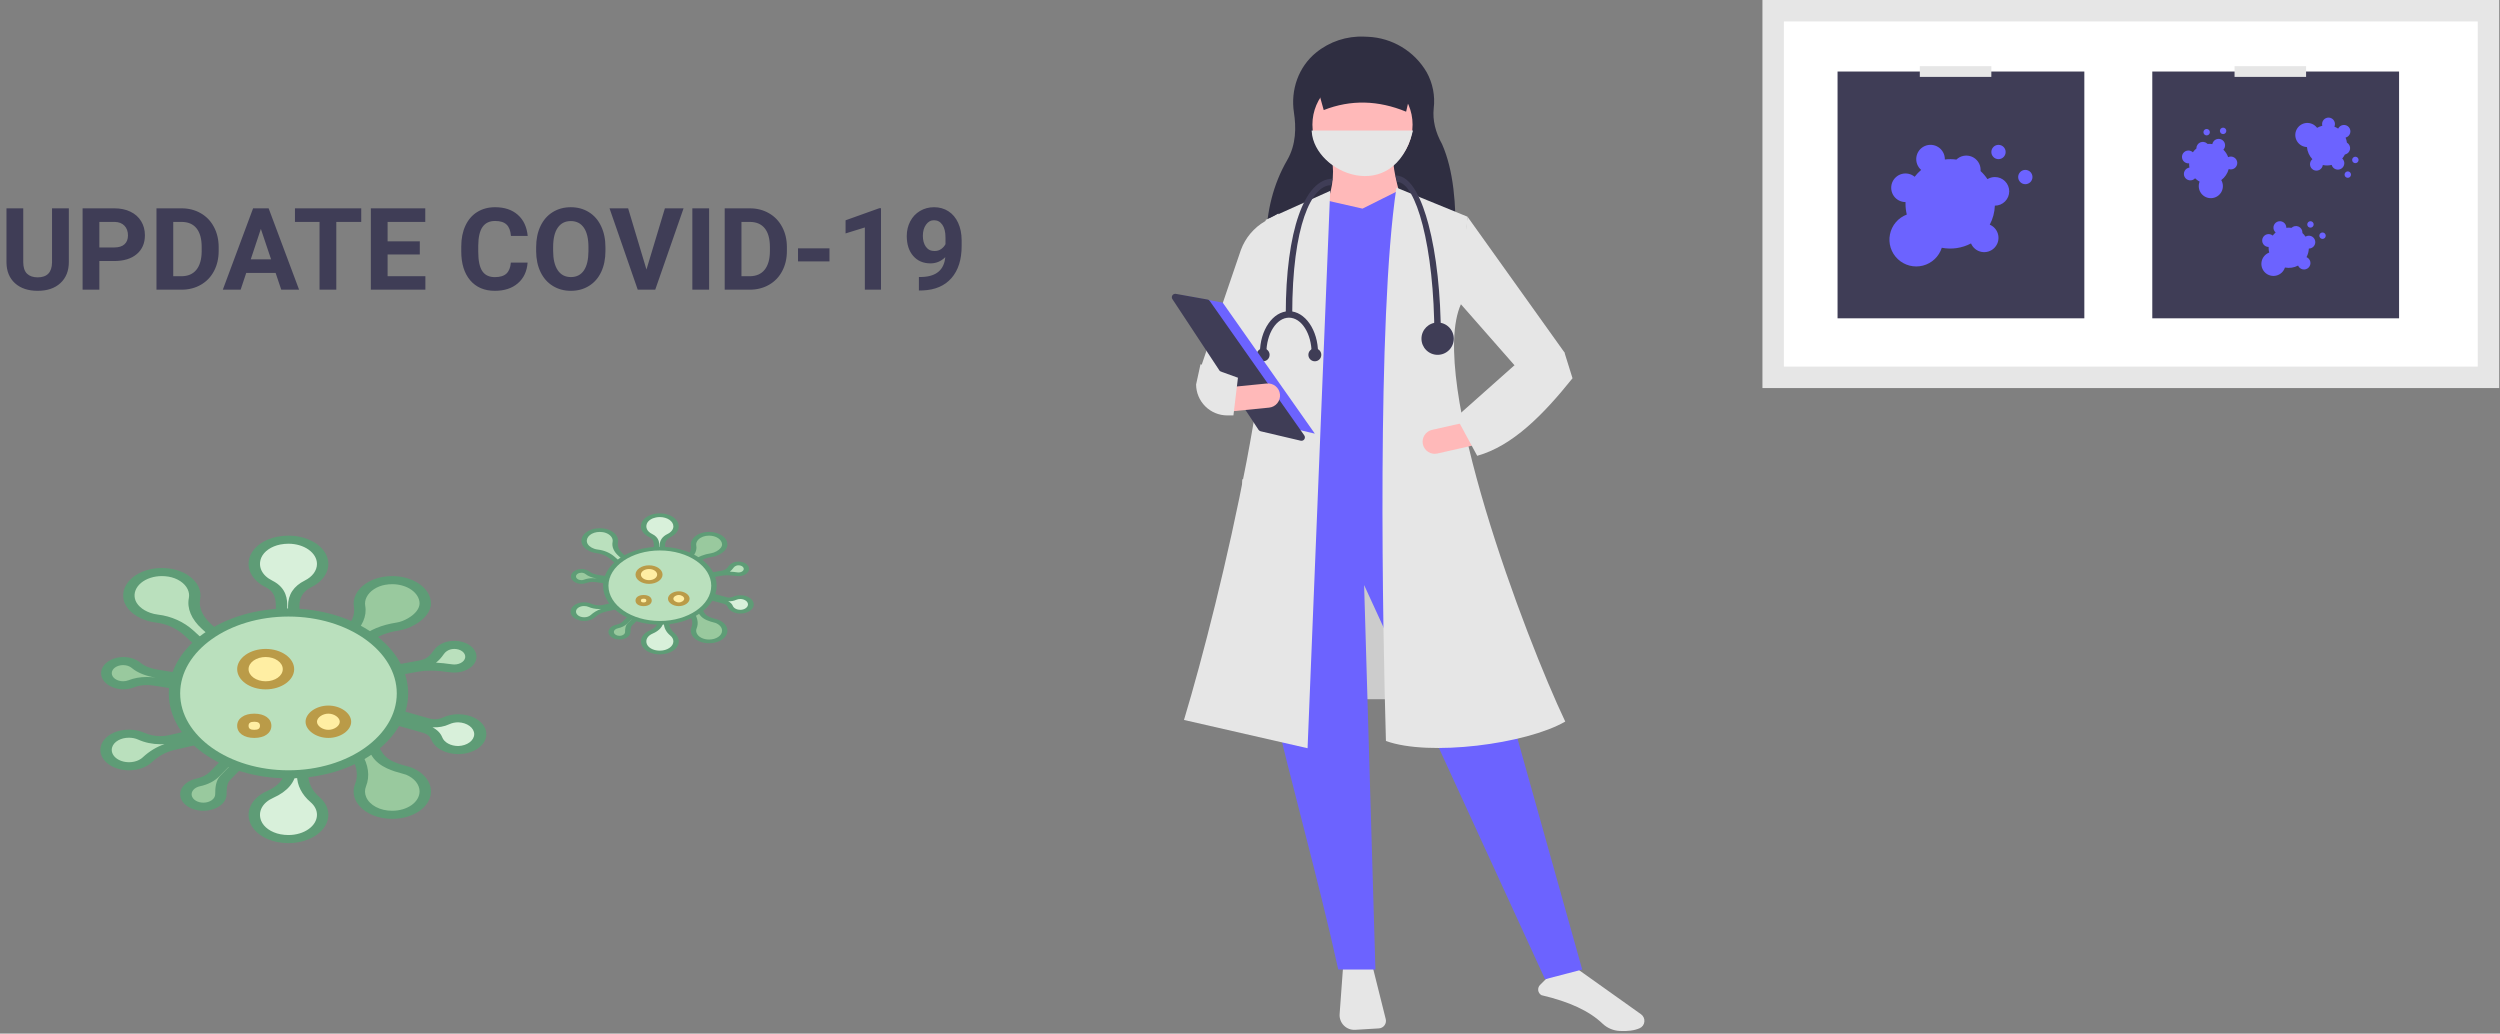 <svg width="1398" height="578" viewBox="0 0 1398 578" fill="none" xmlns="http://www.w3.org/2000/svg">
<rect x="0" y="0" width="1398" height="578" fill="#808080" stroke="none"/>
<g clip-path="url(#clip0)">
<path d="M804.557 268H694.557V391H804.557V268Z" fill="#CCCCCC"/>
<path d="M751.007 541.232L749.117 567.067C749.032 568.237 749.197 569.411 749.603 570.511C750.008 571.611 750.644 572.612 751.468 573.446C752.292 574.281 753.285 574.929 754.38 575.348C755.475 575.767 756.647 575.947 757.817 575.876L771.087 575.073C771.702 575.035 772.301 574.863 772.842 574.568C773.383 574.273 773.852 573.863 774.216 573.366C774.58 572.869 774.831 572.298 774.949 571.694C775.068 571.089 775.052 570.466 774.903 569.868L767.537 540.406L751.007 541.232Z" fill="#E6E6E6"/>
<path d="M862.003 556.509C877.62 560.163 888.777 565.356 896.106 572.384C898.716 574.867 902.131 576.331 905.729 576.509C910.326 576.751 914.084 576.236 916.909 574.974H916.909C917.633 574.655 918.258 574.148 918.719 573.506C919.181 572.864 919.462 572.111 919.534 571.323C919.62 570.523 919.49 569.715 919.157 568.982C918.825 568.25 918.303 567.619 917.645 567.156L880.606 540.802L864.873 547.096L861.203 550.766C860.805 551.163 860.505 551.648 860.327 552.18C860.148 552.713 860.096 553.28 860.173 553.837C860.251 554.393 860.456 554.924 860.774 555.388C861.091 555.852 861.512 556.236 862.003 556.509H862.003Z" fill="#E6E6E6"/>
<path d="M813.94 134.695L708.067 133.714C708.333 118.294 711.921 103.151 719.764 89.6C724.914 80.701 724.803 71.016 723.562 62.856C721.646 50.264 726.101 37.381 735.999 29.365C743.563 23.229 753.11 20.07 762.842 20.484L764.897 20.569C771.594 20.848 778.113 22.804 783.856 26.258C789.6 29.712 794.383 34.554 797.768 40.339C801.208 46.515 802.595 53.624 801.729 60.64C801.058 67.241 802.664 73.91 806.42 80.642C812.9 95.424 814.303 114.34 813.94 134.695Z" fill="#2F2E41"/>
<path d="M884.775 542.176L863.996 547.597L762.812 327.161L769.136 542.176H748.358C726.154 441.017 686.067 324.269 704.09 287.41L811.597 281.086L884.775 542.176Z" fill="#6C63FF"/>
<path d="M761.909 97.691C777.376 97.691 789.915 85.152 789.915 69.685C789.915 54.218 777.376 41.679 761.909 41.679C746.442 41.679 733.903 54.218 733.903 69.685C733.903 85.152 746.442 97.691 761.909 97.691Z" fill="#FFB9B9"/>
<path d="M786.301 121.18L740.227 118.47C744.742 108.106 746.546 98.126 744.744 88.657H779.074C778.996 95.928 782.614 108.504 786.301 121.18Z" fill="#FFB9B9"/>
<path d="M815.211 289.217L714.028 296.445L724.417 117.115L742.034 112.146L761.909 116.663L781.784 106.725L794.432 111.243L815.211 289.217Z" fill="#6C63FF"/>
<path d="M731.193 418.407L662.081 402.597C682.631 334.449 719.654 178.546 707.704 122.987L743.841 106.725L731.193 418.407Z" fill="#E6E6E6"/>
<path d="M697.766 221.46L671.567 205.199L693.91 139.759C696.402 133.007 701.175 127.337 707.404 123.731L714.931 119.373L710.414 185.323L697.766 221.46Z" fill="#E6E6E6"/>
<path d="M875.289 403.501C853.476 416.121 798.95 423.156 775.009 414.342C773.247 352.769 769.792 178.603 780.881 104.919L820.632 121.18L817.018 169.965C798.014 211.698 853.198 357.054 875.289 403.501Z" fill="#E6E6E6"/>
<path d="M872.127 213.33L847.734 205.199L815.211 168.158L820.632 121.18L874.837 197.068L872.127 213.33Z" fill="#E6E6E6"/>
<path d="M795.681 248.494C796.08 250.245 797.158 251.767 798.677 252.725C800.196 253.684 802.034 254 803.786 253.606L824.492 248.917L821.5 235.7L800.793 240.389C799.041 240.786 797.518 241.863 796.559 243.383C795.6 244.903 795.285 246.741 795.681 248.494V248.494Z" fill="#FFB9B9"/>
<path d="M786.301 62.458C770.746 56.061 755.382 55.598 740.227 61.554L733.903 38.968H791.722L786.301 62.458Z" fill="#2F2E41"/>
<path d="M814.308 233.205L826.052 254.887C845.806 249.378 862.926 232.008 879.354 211.523L874.837 197.068L846.831 204.295L814.308 233.205Z" fill="#E6E6E6"/>
<path d="M805.725 188.485H802.112C802.112 137.375 791.588 101.757 781.333 101.757L780.429 98.143C789.626 98.143 795.49 112.967 798.789 125.403C803.262 142.263 805.725 164.666 805.725 188.485Z" fill="#3F3D56"/>
<path d="M722.61 175.838H718.996C718.996 129.028 729.593 99.95 745.196 99.95L744.292 103.564C733.5 103.564 722.61 125.911 722.61 175.838Z" fill="#3F3D56"/>
<path d="M803.918 198.423C808.908 198.423 812.953 194.378 812.953 189.389C812.953 184.399 808.908 180.355 803.918 180.355C798.929 180.355 794.884 184.399 794.884 189.389C794.884 194.378 798.929 198.423 803.918 198.423Z" fill="#3F3D56"/>
<path d="M708.155 197.52H704.542C704.542 184.568 711.837 174.031 720.803 174.031V177.644C713.829 177.644 708.155 186.56 708.155 197.52Z" fill="#3F3D56"/>
<path d="M737.065 197.52H733.451C733.451 186.56 727.777 177.644 720.803 177.644V174.031C729.77 174.031 737.065 184.568 737.065 197.52Z" fill="#3F3D56"/>
<path d="M735.258 202.037C737.254 202.037 738.872 200.419 738.872 198.423C738.872 196.427 737.254 194.809 735.258 194.809C733.262 194.809 731.644 196.427 731.644 198.423C731.644 200.419 733.262 202.037 735.258 202.037Z" fill="#3F3D56"/>
<path d="M706.348 202.037C708.344 202.037 709.962 200.419 709.962 198.423C709.962 196.427 708.344 194.809 706.348 194.809C704.353 194.809 702.735 196.427 702.735 198.423C702.735 200.419 704.353 202.037 706.348 202.037Z" fill="#3F3D56"/>
<path d="M661.177 165.193L683.724 169.219L735.258 242.495L707.88 236.053L661.177 165.193Z" fill="#6C63FF"/>
<path d="M657.178 164.296C656.834 164.301 656.498 164.398 656.205 164.578C655.912 164.757 655.673 165.012 655.512 165.316C655.351 165.619 655.275 165.961 655.291 166.304C655.307 166.647 655.416 166.98 655.604 167.267L703.776 240.355C704.045 240.763 704.46 241.053 704.936 241.165L727.349 246.438C727.726 246.527 728.122 246.499 728.484 246.358C728.846 246.217 729.156 245.969 729.373 245.647C729.591 245.326 729.705 244.945 729.702 244.557C729.698 244.169 729.576 243.791 729.353 243.474L676.464 168.272C676.32 168.067 676.138 167.892 675.927 167.758C675.716 167.624 675.481 167.532 675.234 167.489L657.539 164.329C657.42 164.307 657.299 164.296 657.178 164.296V164.296Z" fill="#3F3D56"/>
<path d="M687.227 216.553L688.566 230.038L709.693 227.941C711.481 227.764 713.125 226.883 714.264 225.493C715.403 224.103 715.944 222.317 715.766 220.529C715.589 218.741 714.708 217.096 713.318 215.957C711.928 214.818 710.142 214.278 708.354 214.456L687.227 216.553Z" fill="#FFB9B9"/>
<path d="M668.857 214.991C668.887 219.589 670.734 223.989 673.995 227.231C677.255 230.474 681.665 232.296 686.263 232.302H689.737L692.266 211.226L671.326 203.688L668.857 214.991Z" fill="#E6E6E6"/>
<path d="M1397.56 0H985.557V217H1397.56V0Z" fill="#E6E6E6"/>
<path d="M997.557 205H1385.56V12H997.557V205Z" fill="white"/>
<path d="M1165.56 40H1027.56V178H1165.56V40Z" fill="#3F3D56"/>
<path d="M1132.56 103C1134.77 103 1136.56 101.209 1136.56 99C1136.56 96.791 1134.77 95 1132.56 95C1130.35 95 1128.56 96.791 1128.56 99C1128.56 101.209 1130.35 103 1132.56 103Z" fill="#6C63FF"/>
<path d="M1117.56 89C1119.77 89 1121.56 87.209 1121.56 85C1121.56 82.791 1119.77 81 1117.56 81C1115.35 81 1113.56 82.791 1113.56 85C1113.56 87.209 1115.35 89 1117.56 89Z" fill="#6C63FF"/>
<path d="M1115.56 99C1114.08 99 1112.64 99.409 1111.39 100.181C1110.29 98.521 1108.99 96.998 1107.52 95.645C1107.54 95.432 1107.56 95.218 1107.56 95C1107.56 93.43 1107.1 91.895 1106.23 90.586C1105.37 89.276 1104.13 88.251 1102.69 87.637C1101.24 87.023 1099.65 86.848 1098.11 87.133C1096.56 87.419 1095.14 88.153 1094.01 89.243C1091.87 88.939 1089.69 88.92 1087.55 89.187C1087.55 89.124 1087.56 89.063 1087.56 89C1087.56 87.661 1087.22 86.343 1086.58 85.167C1085.94 83.99 1085.02 82.994 1083.89 82.268C1082.77 81.542 1081.48 81.11 1080.14 81.012C1078.81 80.913 1077.47 81.152 1076.25 81.705C1075.03 82.259 1073.97 83.109 1073.16 84.179C1072.36 85.249 1071.84 86.504 1071.64 87.829C1071.45 89.154 1071.59 90.506 1072.05 91.762C1072.52 93.018 1073.29 94.138 1074.3 95.018C1072.96 96.165 1071.74 97.45 1070.67 98.852C1069.69 98.03 1068.51 97.458 1067.26 97.185C1066 96.911 1064.7 96.944 1063.46 97.28C1062.22 97.617 1061.08 98.246 1060.14 99.117C1059.19 99.987 1058.47 101.072 1058.03 102.28C1057.6 103.488 1057.46 104.784 1057.63 106.057C1057.8 107.331 1058.27 108.544 1059.01 109.596C1059.75 110.647 1060.73 111.506 1061.87 112.098C1063.01 112.691 1064.27 113 1065.56 113L1065.58 112.999C1065.57 113.331 1065.56 113.664 1065.56 114C1065.56 116.013 1065.8 118.018 1066.28 119.973C1063.9 120.868 1061.79 122.352 1060.14 124.286C1058.5 126.22 1057.37 128.541 1056.87 131.031C1056.36 133.521 1056.5 136.098 1057.26 138.52C1058.03 140.943 1059.39 143.131 1061.24 144.88C1063.08 146.629 1065.34 147.881 1067.8 148.519C1070.25 149.157 1072.83 149.16 1075.29 148.528C1077.76 147.895 1080.01 146.648 1081.86 144.903C1083.71 143.158 1085.08 140.972 1085.85 138.551C1091.41 139.621 1097.18 138.766 1102.19 136.127C1102.7 137.332 1103.5 138.394 1104.52 139.218C1105.54 140.042 1106.74 140.603 1108.03 140.853C1109.32 141.103 1110.64 141.033 1111.9 140.65C1113.15 140.267 1114.29 139.583 1115.21 138.657C1116.14 137.731 1116.82 136.591 1117.21 135.339C1117.59 134.086 1117.66 132.759 1117.41 131.473C1117.16 130.188 1116.6 128.983 1115.77 127.965C1114.95 126.947 1113.89 126.147 1112.68 125.635C1114.42 122.347 1115.39 118.712 1115.53 114.999L1115.56 115C1117.68 115 1119.71 114.157 1121.21 112.657C1122.71 111.157 1123.56 109.122 1123.56 107C1123.56 104.878 1122.71 102.843 1121.21 101.343C1119.71 99.843 1117.68 99 1115.56 99V99Z" fill="#6C63FF"/>
<path d="M1113.56 37H1073.56V43H1113.56V37Z" fill="#E6E6E6"/>
<path d="M1341.56 40H1203.56V178H1341.56V40Z" fill="#3F3D56"/>
<path d="M1298.76 133.6C1299.75 133.6 1300.56 132.794 1300.56 131.8C1300.56 130.806 1299.75 130 1298.76 130C1297.76 130 1296.96 130.806 1296.96 131.8C1296.96 132.794 1297.76 133.6 1298.76 133.6Z" fill="#6C63FF"/>
<path d="M1292.01 127.3C1293 127.3 1293.81 126.494 1293.81 125.5C1293.81 124.506 1293 123.7 1292.01 123.7C1291.01 123.7 1290.21 124.506 1290.21 125.5C1290.21 126.494 1291.01 127.3 1292.01 127.3Z" fill="#6C63FF"/>
<path d="M1291.11 131.8C1290.44 131.8 1289.8 131.984 1289.23 132.331C1288.73 131.585 1288.15 130.899 1287.49 130.29C1287.5 130.194 1287.51 130.098 1287.51 130C1287.51 129.294 1287.3 128.603 1286.91 128.014C1286.52 127.424 1285.97 126.963 1285.32 126.687C1284.67 126.41 1283.95 126.332 1283.25 126.46C1282.56 126.589 1281.92 126.919 1281.41 127.409C1280.45 127.273 1279.47 127.264 1278.5 127.384C1278.5 127.356 1278.51 127.328 1278.51 127.3C1278.51 126.697 1278.36 126.104 1278.07 125.575C1277.78 125.046 1277.36 124.597 1276.86 124.271C1276.35 123.944 1275.77 123.749 1275.17 123.705C1274.57 123.661 1273.97 123.768 1273.42 124.017C1272.87 124.266 1272.39 124.649 1272.03 125.131C1271.67 125.612 1271.43 126.177 1271.34 126.773C1271.26 127.369 1271.32 127.978 1271.53 128.543C1271.74 129.108 1272.09 129.612 1272.54 130.008C1271.94 130.524 1271.39 131.103 1270.91 131.733C1270.46 131.364 1269.94 131.106 1269.37 130.983C1268.81 130.86 1268.22 130.875 1267.66 131.026C1267.11 131.178 1266.59 131.461 1266.17 131.853C1265.74 132.244 1265.42 132.733 1265.22 133.276C1265.02 133.82 1264.96 134.403 1265.04 134.976C1265.11 135.549 1265.33 136.095 1265.66 136.568C1265.99 137.041 1266.43 137.428 1266.95 137.694C1267.46 137.961 1268.03 138.1 1268.61 138.1L1268.62 138.099C1268.61 138.249 1268.61 138.399 1268.61 138.55C1268.61 139.456 1268.72 140.358 1268.93 141.238C1267.86 141.64 1266.91 142.308 1266.17 143.179C1265.43 144.049 1264.92 145.093 1264.7 146.214C1264.47 147.334 1264.53 148.494 1264.87 149.584C1265.22 150.674 1265.83 151.659 1266.66 152.446C1267.49 153.233 1268.51 153.797 1269.61 154.084C1270.72 154.371 1271.88 154.372 1272.99 154.087C1274.1 153.803 1275.11 153.241 1275.94 152.456C1276.77 151.671 1277.39 150.687 1277.74 149.598C1280.24 150.079 1282.84 149.695 1285.09 148.507C1285.32 149.05 1285.68 149.527 1286.14 149.898C1286.6 150.269 1287.14 150.522 1287.72 150.634C1288.3 150.746 1288.9 150.715 1289.46 150.543C1290.02 150.37 1290.54 150.062 1290.95 149.646C1291.37 149.229 1291.68 148.716 1291.85 148.153C1292.02 147.589 1292.05 146.992 1291.94 146.413C1291.83 145.834 1291.58 145.292 1291.2 144.834C1290.83 144.376 1290.36 144.016 1289.81 143.786C1290.59 142.306 1291.03 140.671 1291.1 138.999L1291.11 139C1292.06 139 1292.98 138.621 1293.65 137.946C1294.33 137.271 1294.71 136.355 1294.71 135.4C1294.71 134.445 1294.33 133.53 1293.65 132.854C1292.98 132.179 1292.06 131.8 1291.11 131.8V131.8Z" fill="#6C63FF"/>
<path d="M1312.88 99.442C1313.87 99.442 1314.68 98.636 1314.68 97.642C1314.68 96.648 1313.87 95.842 1312.88 95.842C1311.88 95.842 1311.08 96.648 1311.08 97.642C1311.08 98.636 1311.88 99.442 1312.88 99.442Z" fill="#6C63FF"/>
<path d="M1317.11 91.237C1318.11 91.237 1318.91 90.431 1318.91 89.437C1318.91 88.443 1318.11 87.637 1317.11 87.637C1316.12 87.637 1315.31 88.443 1315.31 89.437C1315.31 90.431 1316.12 91.237 1317.11 91.237Z" fill="#6C63FF"/>
<path d="M1310.8 90.278C1310.63 89.641 1310.27 89.066 1309.78 88.617C1310.37 87.936 1310.87 87.189 1311.28 86.39C1311.37 86.371 1311.47 86.352 1311.56 86.325C1312.24 86.134 1312.85 85.747 1313.31 85.212C1313.77 84.678 1314.07 84.019 1314.16 83.318C1314.25 82.618 1314.13 81.906 1313.82 81.273C1313.5 80.639 1313.01 80.111 1312.4 79.755C1312.27 78.79 1312.02 77.846 1311.64 76.949C1311.67 76.942 1311.69 76.938 1311.72 76.93C1312.3 76.767 1312.83 76.462 1313.26 76.041C1313.69 75.621 1314.01 75.098 1314.19 74.522C1314.37 73.946 1314.4 73.335 1314.28 72.745C1314.16 72.154 1313.89 71.603 1313.5 71.143C1313.11 70.682 1312.61 70.326 1312.05 70.108C1311.49 69.89 1310.88 69.816 1310.29 69.894C1309.69 69.971 1309.12 70.197 1308.63 70.551C1308.15 70.906 1307.75 71.376 1307.5 71.921C1306.84 71.481 1306.13 71.111 1305.39 70.819C1305.63 70.291 1305.73 69.714 1305.7 69.137C1305.66 68.56 1305.49 67.999 1305.19 67.503C1304.9 67.007 1304.49 66.59 1303.99 66.287C1303.5 65.984 1302.94 65.804 1302.37 65.762C1301.79 65.72 1301.21 65.818 1300.68 66.047C1300.15 66.275 1299.68 66.629 1299.32 67.077C1298.95 67.525 1298.7 68.054 1298.58 68.62C1298.46 69.186 1298.48 69.772 1298.64 70.328L1298.65 70.339C1298.5 70.374 1298.35 70.409 1298.21 70.45C1297.34 70.696 1296.5 71.046 1295.71 71.492C1295.03 70.572 1294.13 69.838 1293.09 69.361C1292.05 68.883 1290.91 68.678 1289.77 68.763C1288.63 68.848 1287.53 69.222 1286.58 69.849C1285.62 70.475 1284.84 71.335 1284.31 72.346C1283.77 73.358 1283.51 74.488 1283.53 75.631C1283.55 76.774 1283.87 77.892 1284.44 78.88C1285.01 79.869 1285.83 80.695 1286.81 81.282C1287.79 81.869 1288.91 82.197 1290.05 82.235C1290.26 84.776 1291.34 87.168 1293.09 89.018C1292.63 89.387 1292.27 89.863 1292.04 90.404C1291.81 90.946 1291.71 91.536 1291.76 92.123C1291.81 92.711 1292 93.277 1292.32 93.773C1292.64 94.269 1293.07 94.679 1293.59 94.967C1294.1 95.255 1294.68 95.412 1295.27 95.426C1295.86 95.439 1296.44 95.307 1296.96 95.042C1297.49 94.777 1297.94 94.387 1298.29 93.906C1298.63 93.425 1298.84 92.867 1298.92 92.283C1300.55 92.632 1302.25 92.61 1303.87 92.219L1303.87 92.23C1304 92.685 1304.22 93.111 1304.51 93.483C1304.8 93.854 1305.17 94.165 1305.58 94.396C1305.99 94.628 1306.45 94.775 1306.92 94.831C1307.38 94.887 1307.86 94.85 1308.32 94.722C1308.77 94.594 1309.2 94.377 1309.57 94.084C1309.94 93.791 1310.25 93.428 1310.48 93.016C1310.71 92.603 1310.86 92.149 1310.92 91.679C1310.97 91.209 1310.93 90.733 1310.8 90.278V90.278Z" fill="#6C63FF"/>
<path d="M1243.16 74.981C1244.16 74.981 1244.96 74.176 1244.96 73.181C1244.96 72.187 1244.16 71.382 1243.16 71.382C1242.17 71.382 1241.36 72.187 1241.36 73.181C1241.36 74.176 1242.17 74.981 1243.16 74.981Z" fill="#6C63FF"/>
<path d="M1233.96 75.719C1234.95 75.719 1235.76 74.913 1235.76 73.919C1235.76 72.925 1234.95 72.119 1233.96 72.119C1232.96 72.119 1232.16 72.925 1232.16 73.919C1232.16 74.913 1232.96 75.719 1233.96 75.719Z" fill="#6C63FF"/>
<path d="M1238 78.831C1237.56 79.32 1237.26 79.924 1237.13 80.575C1236.25 80.438 1235.35 80.407 1234.45 80.483C1234.39 80.412 1234.32 80.342 1234.25 80.276C1233.73 79.8 1233.08 79.487 1232.38 79.377C1231.68 79.268 1230.97 79.366 1230.32 79.66C1229.68 79.954 1229.14 80.43 1228.77 81.03C1228.39 81.629 1228.2 82.326 1228.22 83.032C1227.47 83.651 1226.81 84.368 1226.24 85.162C1226.22 85.143 1226.21 85.122 1226.19 85.103C1225.74 84.696 1225.2 84.407 1224.62 84.263C1224.03 84.119 1223.42 84.124 1222.84 84.277C1222.25 84.431 1221.72 84.728 1221.28 85.142C1220.84 85.556 1220.52 86.074 1220.33 86.647C1220.14 87.22 1220.11 87.831 1220.22 88.423C1220.33 89.015 1220.59 89.57 1220.97 90.036C1221.35 90.503 1221.84 90.866 1222.4 91.093C1222.96 91.32 1223.56 91.403 1224.16 91.335C1224.14 92.128 1224.2 92.922 1224.34 93.703C1223.76 93.781 1223.22 93.997 1222.75 94.331C1222.28 94.665 1221.89 95.108 1221.63 95.622C1221.36 96.136 1221.23 96.707 1221.23 97.285C1221.23 97.863 1221.37 98.432 1221.64 98.943C1221.91 99.455 1222.3 99.894 1222.77 100.224C1223.25 100.554 1223.8 100.765 1224.37 100.839C1224.94 100.913 1225.52 100.847 1226.07 100.648C1226.61 100.449 1227.1 100.123 1227.49 99.696L1227.49 99.687C1227.6 99.792 1227.71 99.897 1227.82 99.999C1228.49 100.61 1229.23 101.137 1230.02 101.571C1229.6 102.632 1229.45 103.784 1229.6 104.918C1229.74 106.053 1230.17 107.132 1230.84 108.055C1231.52 108.978 1232.41 109.714 1233.45 110.195C1234.49 110.676 1235.63 110.885 1236.77 110.804C1237.91 110.722 1239.01 110.352 1239.97 109.728C1240.93 109.105 1241.71 108.248 1242.25 107.238C1242.78 106.229 1243.06 105.1 1243.04 103.957C1243.02 102.814 1242.71 101.694 1242.13 100.704C1244.18 99.179 1245.64 97.004 1246.29 94.537C1246.84 94.733 1247.44 94.789 1248.02 94.701C1248.6 94.612 1249.16 94.382 1249.63 94.031C1250.1 93.68 1250.48 93.217 1250.73 92.685C1250.99 92.152 1251.11 91.566 1251.08 90.977C1251.05 90.388 1250.88 89.815 1250.58 89.308C1250.28 88.801 1249.86 88.375 1249.36 88.068C1248.86 87.761 1248.28 87.582 1247.7 87.547C1247.11 87.512 1246.52 87.622 1245.98 87.867C1245.42 86.294 1244.5 84.868 1243.31 83.694L1243.32 83.686C1243.64 83.337 1243.89 82.928 1244.05 82.483C1244.21 82.038 1244.28 81.566 1244.26 81.094C1244.24 80.621 1244.13 80.157 1243.93 79.728C1243.73 79.3 1243.44 78.915 1243.09 78.596C1242.74 78.277 1242.33 78.03 1241.89 77.869C1241.44 77.708 1240.97 77.637 1240.5 77.659C1240.03 77.68 1239.56 77.795 1239.14 77.996C1238.71 78.198 1238.32 78.481 1238 78.831V78.831Z" fill="#6C63FF"/>
<path d="M1289.56 37H1249.56V43H1289.56V37Z" fill="#E6E6E6"/>
<path d="M734 73.5C735.5 96.5 779 114.5 789.5 73.5H734Z" fill="#E6E6E6" stroke="#E6E6E6"/>
</g>
<path d="M219.37 455.637C215.414 455.659 211.556 454.769 208.374 453.102C205.192 451.434 202.858 449.078 201.724 446.388C200.699 444.012 200.659 441.477 201.609 439.085C203.668 433.963 202.839 428.012 199.282 422.324L185.385 400.134L195.355 396.989C198.664 402.355 207.448 416.582 211.095 422.08C214.588 427.365 221.748 429.302 226.025 430.46C227.134 430.759 228.084 430.999 228.741 431.275C231.497 432.438 233.781 434.088 235.371 436.064C236.961 438.04 237.802 440.275 237.813 442.551C237.813 446.044 235.894 449.339 232.407 451.809C230.698 453.028 228.666 453.993 226.428 454.65C224.191 455.307 221.791 455.643 219.37 455.637Z" fill="#99C99E"/>
<path d="M193.723 399.98C197.624 406.306 204.911 418.057 208.207 423.039C212.249 429.148 220.154 431.288 224.878 432.564C225.681 432.782 226.784 433.08 227.115 433.216C229.397 434.177 231.289 435.542 232.605 437.178C233.921 438.813 234.617 440.663 234.625 442.547C234.622 445.418 233.013 448.17 230.153 450.201C227.293 452.231 223.415 453.372 219.37 453.375C216.101 453.402 212.91 452.672 210.278 451.296C207.646 449.92 205.717 447.974 204.784 445.75C203.93 443.784 203.892 441.686 204.675 439.705C206.938 434.076 206.059 427.573 202.195 421.401L189.598 401.279L193.723 399.98ZM197 393.993L181.183 398.984L196.375 423.243C199.365 428.021 200.576 433.433 198.549 438.465C197.436 441.268 197.478 444.239 198.67 447.026C200.748 452.067 206.664 456.153 213.849 457.416C215.723 457.746 217.572 457.9 219.37 457.9C224.115 457.901 228.729 456.794 232.501 454.75C236.273 452.707 238.994 449.839 240.243 446.589C241.493 443.34 241.202 439.889 239.416 436.768C237.63 433.648 234.448 431.03 230.36 429.32C227.141 427.967 217.859 426.976 213.976 421.112C209.444 414.261 197 393.993 197 393.993V393.993Z" fill="#5E9C76"/>
<path d="M186.812 360.943L194.278 354.318C199.582 349.612 201.998 344.191 201.067 339.051C200.725 337.064 201.044 335.048 201.998 333.164C204.025 329.028 208.876 325.829 214.646 324.82C217.34 324.328 220.156 324.273 222.885 324.659C225.614 325.044 228.185 325.86 230.41 327.046C232.634 328.232 234.455 329.758 235.736 331.511C237.017 333.264 237.727 335.199 237.812 337.173C237.94 340.802 235.097 344.648 230.22 347.467C227.536 349.015 224.973 349.961 222.366 350.368C214.754 351.54 208.513 354.128 204.318 357.843L195.361 365.789L186.812 360.943Z" fill="#99C99E"/>
<path d="M219.37 326.675C223.342 326.69 227.152 327.798 229.997 329.766C232.842 331.734 234.501 334.409 234.625 337.227C234.727 340.16 232.324 343.332 228.205 345.712C225.917 347.033 223.788 347.829 221.684 348.155C213.345 349.445 206.479 352.309 201.826 356.431L194.858 362.613L191.294 360.59L196.77 355.73C202.623 350.54 205.268 344.513 204.235 338.761C203.956 337.122 204.223 335.459 205.013 333.906C206.664 330.535 210.751 327.829 215.417 327.019C216.73 326.793 218.063 326.675 219.37 326.675V326.675ZM219.37 322.15C217.585 322.15 215.749 322.304 213.887 322.63C206.989 323.833 201.316 327.666 198.982 332.426C197.865 334.641 197.496 337.011 197.905 339.345C198.785 344.214 196.107 349.078 191.785 352.911L182.325 361.3L195.846 368.975L206.792 359.26C210.84 355.671 216.699 353.554 223.029 352.576C225.879 352.137 228.926 351.124 232.215 349.223C237.392 346.237 241.153 341.852 240.987 337.119C240.848 333.115 238.509 329.309 234.47 326.512C230.431 323.715 225.012 322.15 219.37 322.15V322.15Z" fill="#5E9C76"/>
<path d="M86.782 381.206C85.247 380.958 83.678 380.832 82.103 380.83C78.96 380.83 75.958 381.364 73.433 382.378C72.041 382.937 70.468 383.23 68.869 383.228C66.395 383.165 64.052 382.423 62.333 381.158C60.614 379.893 59.653 378.205 59.652 376.448C59.651 374.69 60.611 373.001 62.328 371.736C64.046 370.47 66.388 369.727 68.862 369.662C71.667 369.662 74.319 370.54 76.13 372.074C78.801 374.332 82.849 375.943 87.853 376.74L122.451 382.219L121.067 386.636L86.782 381.206V381.206Z" fill="#99C99E"/>
<path d="M68.862 371.925C70.724 371.925 72.483 372.509 73.688 373.531C76.78 376.151 81.395 378.016 87.031 378.925C85.412 378.688 83.763 378.568 82.109 378.568C78.418 378.568 74.874 379.201 71.865 380.4C70.949 380.768 69.914 380.96 68.862 380.957C67.175 380.957 65.556 380.481 64.363 379.634C63.17 378.787 62.5 377.639 62.5 376.441C62.5 375.243 63.17 374.095 64.363 373.248C65.556 372.401 67.175 371.925 68.862 371.925V371.925ZM68.862 367.4C65.554 367.474 62.416 368.459 60.113 370.147C57.809 371.834 56.522 374.092 56.522 376.441C56.522 378.79 57.809 381.048 60.113 382.735C62.416 384.423 65.554 385.408 68.862 385.482C71.093 385.482 73.172 385.066 74.982 384.346C77.164 383.501 79.617 383.069 82.103 383.093C83.435 383.093 84.774 383.206 86.087 383.409L123.477 389.333L126.25 380.504L88.548 374.531C84.768 373.934 81.064 372.735 78.578 370.626C77.39 369.616 75.904 368.803 74.225 368.246C72.547 367.688 70.716 367.4 68.862 367.4V367.4Z" fill="#5E9C76"/>
<path d="M113.73 451.113C111.375 451.11 109.1 450.506 107.322 449.41C105.544 448.314 104.382 446.8 104.049 445.145C103.716 443.49 104.234 441.806 105.509 440.4C106.783 438.995 108.729 437.963 110.988 437.492C114.57 436.725 117.694 435.139 119.875 432.981C124.032 428.669 134.429 418.207 138.656 413.962L144.062 416.65C140.084 420.628 130.719 430.008 125.855 435.09C123.802 437.244 123.528 440.827 123.528 444.045C123.541 444.966 123.298 445.88 122.813 446.735C122.327 447.589 121.608 448.367 120.698 449.024C119.787 449.68 118.703 450.203 117.507 450.562C116.312 450.92 115.028 451.107 113.73 451.113V451.113Z" fill="#99C99E"/>
<path d="M139.427 417.107L139.606 417.193C134.081 422.704 128.618 428.246 123.215 433.818C120.672 436.479 120.328 440.479 120.334 444.162C120.334 446.746 117.37 448.85 113.729 448.85C112.144 448.845 110.613 448.436 109.417 447.696C108.221 446.957 107.439 445.937 107.214 444.823C106.989 443.709 107.336 442.574 108.192 441.626C109.047 440.678 110.354 439.98 111.874 439.66C116.167 438.754 119.907 436.851 122.495 434.257C126.11 430.519 134.544 422.017 139.427 417.107V417.107ZM137.884 410.813C137.884 410.813 122.533 426.22 117.242 431.7C115.486 433.429 112.977 434.7 110.102 435.316C107.785 435.793 105.701 436.719 104.085 437.99C102.468 439.261 101.382 440.827 100.948 442.512C100.515 444.196 100.751 445.933 101.631 447.528C102.511 449.123 103.999 450.512 105.928 451.54C107.858 452.568 110.153 453.194 112.556 453.348C114.959 453.501 117.374 453.177 119.532 452.411C121.69 451.645 123.504 450.468 124.772 449.01C126.04 447.553 126.71 445.874 126.709 444.162C126.709 442.583 126.658 438.275 128.488 436.361C135.088 429.571 141.763 422.818 148.511 416.102L137.884 410.813V410.813Z" fill="#5E9C76"/>
<path d="M105.62 353.97C100.775 349.544 94.439 346.685 87.783 345.915C85.967 345.691 84.208 345.278 82.562 344.689C77.06 342.739 73.114 339.024 72.273 334.987C71.864 333.12 72.03 331.213 72.759 329.395C73.487 327.578 74.761 325.894 76.494 324.459C78.226 323.025 80.375 321.873 82.794 321.084C85.213 320.295 87.843 319.887 90.505 319.887C91.965 319.887 93.444 320.005 94.91 320.245C100.922 321.227 106.067 324.621 108.011 328.888C108.897 330.833 109.159 332.793 108.776 334.711C107.743 339.897 110.083 345.408 115.368 350.228L149.092 381.007L140.466 385.776L105.62 353.97V353.97Z" fill="#BAE0BD"/>
<path d="M90.505 322.15C91.723 322.15 92.966 322.254 94.196 322.453C99.143 323.259 103.37 326.06 104.977 329.585C105.71 331.205 105.926 332.82 105.614 334.39C104.46 340.191 107.029 346.309 112.85 351.617L144.623 380.613L141.027 382.599L108.139 352.585C102.796 347.712 95.752 344.549 88.306 343.684C86.802 343.502 85.345 343.16 83.984 342.671C79.394 341.051 76.117 337.983 75.428 334.666C75.085 333.12 75.217 331.539 75.817 330.033C76.417 328.527 77.469 327.131 78.903 325.941C80.335 324.752 82.115 323.797 84.118 323.142C86.121 322.488 88.3 322.149 90.505 322.15V322.15ZM90.505 317.625C87.385 317.625 84.302 318.105 81.467 319.03C78.633 319.955 76.113 321.304 74.082 322.985C72.05 324.666 70.555 326.639 69.698 328.768C68.841 330.898 68.643 333.133 69.117 335.322C70.137 340.227 74.886 344.508 81.14 346.716C83.244 347.458 85.29 347.915 87.273 348.146C93.642 348.888 99.143 351.744 103.102 355.359L139.905 388.948L153.56 381.405L117.88 348.838C113.57 344.906 110.95 339.951 111.925 335.024C112.369 332.729 112.065 330.394 111.039 328.195C108.77 323.213 102.803 319.213 95.618 318.041C93.941 317.767 92.226 317.627 90.505 317.625Z" fill="#5E9C76"/>
<path d="M72.145 428.487C68.257 428.487 64.61 427.257 62.162 425.098C60.935 424.026 60.069 422.769 59.63 421.424C59.192 420.078 59.192 418.679 59.631 417.333C60.135 415.736 61.24 414.265 62.828 413.079C64.417 411.892 66.43 411.034 68.652 410.596C69.825 410.383 70.998 410.274 72.152 410.274C74.561 410.274 76.901 410.749 78.928 411.654C82.151 413.116 85.89 413.902 89.715 413.921C91.666 413.921 93.585 413.704 95.427 413.279L125.064 406.451L126.805 410.252L96.606 417.211C91.296 418.437 86.502 421.017 82.358 424.886C81.167 426.008 79.624 426.917 77.851 427.543C76.078 428.168 74.125 428.491 72.145 428.487V428.487Z" fill="#BAE0BD"/>
<path d="M72.145 412.532C73.949 412.532 75.709 412.89 77.226 413.569C80.955 415.256 85.28 416.161 89.702 416.179C90.48 416.179 91.251 416.152 92.016 416.094C87.515 417.659 83.423 420.148 79.814 423.519C78.931 424.348 77.794 425.022 76.488 425.492C75.182 425.961 73.743 426.213 72.279 426.228C70.816 426.244 69.367 426.022 68.042 425.58C66.718 425.138 65.553 424.487 64.636 423.677C63.713 422.865 63.062 421.915 62.733 420.898C62.404 419.882 62.405 418.825 62.736 417.808C63.211 416.295 64.406 414.944 66.119 413.983C67.833 413.022 69.961 412.51 72.145 412.532V412.532ZM127.111 403.6L94.439 411.125C92.909 411.477 91.31 411.655 89.702 411.654C86.534 411.654 83.384 410.971 80.618 409.736C78.08 408.603 75.143 408.004 72.145 408.007C68.506 407.992 64.97 408.862 62.125 410.473C59.279 412.083 57.297 414.337 56.507 416.858C55.978 418.524 55.983 420.253 56.522 421.917C57.061 423.581 58.121 425.138 59.623 426.472C61.124 427.806 63.029 428.883 65.197 429.624C67.365 430.364 69.74 430.749 72.145 430.75C77.354 430.75 81.976 428.985 84.895 426.257C88.21 423.157 92.373 420.564 97.588 419.361L130.814 411.704L127.111 403.6Z" fill="#5E9C76"/>
<path d="M199.001 378.17L208.851 376.382C217.75 374.776 228.958 372.749 234.759 371.64C238.673 370.898 241.733 369.97 245.335 364.767C247.133 362.165 250.371 360.608 253.992 360.608C255.296 360.608 256.585 360.803 257.776 361.178C258.967 361.554 260.034 362.103 260.907 362.79C261.781 363.476 262.442 364.286 262.847 365.165C263.253 366.044 263.394 366.974 263.262 367.894C263.13 368.815 262.727 369.705 262.08 370.509C261.433 371.312 260.555 372.009 259.505 372.557C258.454 373.104 257.253 373.489 255.979 373.687C254.706 373.884 253.388 373.89 252.112 373.703C247.56 373.043 244.06 372.749 240.77 372.749C237.953 372.749 235.371 372.97 232.897 373.418L199.499 379.536L199.001 378.17V378.17Z" fill="#BAE0BD"/>
<path d="M253.999 362.875C254.86 362.871 255.712 362.996 256.5 363.242C257.289 363.487 257.995 363.848 258.574 364.3C259.153 364.753 259.592 365.286 259.861 365.867C260.13 366.447 260.224 367.061 260.137 367.669C260.05 368.277 259.783 368.865 259.354 369.395C258.925 369.925 258.344 370.385 257.649 370.745C256.953 371.105 256.158 371.357 255.316 371.485C254.474 371.613 253.604 371.613 252.762 371.486C249.332 370.988 246.457 370.69 243.799 370.558C245.303 369.414 246.737 367.88 248.197 365.762C248.669 365.088 250.473 362.875 253.999 362.875V362.875ZM253.999 358.35C248.822 358.35 244.627 360.667 242.479 363.771C239.336 368.305 237.111 368.857 233.936 369.459C223.367 371.472 194.813 376.55 195.125 376.563L197.21 382.296L233.701 375.617C236.018 375.204 238.4 375.002 240.79 375.016C244.347 375.016 247.93 375.405 251.48 375.921C253.191 376.166 254.955 376.155 256.659 375.888C258.363 375.62 259.97 375.103 261.375 374.368C262.78 373.633 263.953 372.698 264.818 371.622C265.683 370.546 266.222 369.354 266.398 368.121C266.575 366.889 266.386 365.644 265.844 364.467C265.301 363.289 264.418 362.205 263.25 361.285C262.082 360.364 260.655 359.628 259.062 359.122C257.469 358.617 255.744 358.354 253.999 358.35V358.35Z" fill="#5E9C76"/>
<path d="M161.319 469.208C159.553 469.208 157.749 469.041 155.977 468.701C152.871 468.091 150.04 466.924 147.754 465.312C145.469 463.7 143.806 461.698 142.927 459.497C140.607 453.434 143.845 447.429 151.176 444.194C158.221 441.085 162.269 436.298 162.269 431.053V430.261C162.269 428.261 161.204 426.669 160.497 425.614C160.299 425.311 160.095 425.053 160.012 424.822C160.038 424.239 162.326 423.058 165.775 423.058C169.224 423.058 171.506 424.239 171.506 425.021L170.894 426.089C170.174 427.343 169.275 428.908 169.275 430.519V433.66C169.275 438.569 171.691 443.339 176.064 447.081C178.92 449.515 180.431 452.475 180.431 455.642C180.431 459.271 178.442 462.679 174.834 465.24C171.226 467.801 166.425 469.208 161.319 469.208V469.208Z" fill="#D8F0DA"/>
<path d="M165.775 425.32C166.452 425.317 167.126 425.39 167.77 425.537C167.012 426.868 166.094 428.614 166.094 430.515V433.655C166.094 439.09 168.765 444.37 173.623 448.52C175.994 450.552 177.25 453.013 177.25 455.638C177.25 461.873 170.104 466.95 161.312 466.95C159.827 466.95 158.31 466.805 156.805 466.52C154.237 466.014 151.895 465.048 150.003 463.714C148.112 462.381 146.736 460.725 146.006 458.905C144.062 453.832 146.752 448.814 152.859 446.117C160.624 442.692 165.31 437.18 165.45 431.325H165.456V430.257C165.456 428.289 164.653 426.669 163.933 425.501C164.417 425.402 165.042 425.32 165.775 425.32V425.32ZM165.775 420.795C160.847 420.795 156.85 422.687 156.85 425.017C156.85 426.067 159.081 427.8 159.081 430.257V431.049C159.081 435.764 155.141 439.782 149.5 442.271C141.588 445.755 136.998 452.633 139.854 460.09C140.88 462.673 142.827 465.024 145.508 466.916C148.188 468.808 151.51 470.177 155.154 470.891C157.245 471.29 159.311 471.475 161.312 471.475C167.23 471.475 172.905 469.807 177.09 466.836C181.274 463.866 183.625 459.838 183.625 455.638C183.625 451.823 181.706 448.348 178.525 445.633C174.6 442.266 172.457 438.03 172.469 433.66V430.519C172.469 428.51 174.7 426.071 174.7 425.022C174.7 422.687 170.703 420.795 165.775 420.795V420.795Z" fill="#5E9C76"/>
<path d="M256.255 419.437C253.516 419.433 250.854 418.79 248.679 417.608C246.503 416.426 244.935 414.77 244.213 412.894C243.77 411.726 242.952 410.646 241.823 409.74C240.693 408.834 239.284 408.127 237.704 407.672C237.691 407.668 224.387 403.944 219.975 402.659C218.35 402.188 216.584 402.125 215.226 402.125L213.237 402.143C213.068 402.145 212.9 402.138 212.733 402.12C212.453 402.021 211.777 400.536 212.988 398.568C214.021 396.894 215.704 396.102 216.526 396.093C216.552 396.129 216.647 396.219 216.749 396.319C217.514 397.039 218.796 398.242 221.135 398.867C225.668 400.075 239.119 403.953 239.119 403.953C240.394 404.315 241.72 404.496 243.085 404.496C245.322 404.496 247.541 404.012 249.517 403.088C250.926 402.436 252.507 401.994 254.164 401.79C255.822 401.587 257.52 401.625 259.156 401.903C261.463 402.3 263.565 403.15 265.223 404.356C266.88 405.562 268.025 407.075 268.527 408.722C268.916 410.025 268.886 411.373 268.439 412.667C267.992 413.96 267.139 415.166 265.945 416.193C264.767 417.207 263.288 418.024 261.612 418.585C259.937 419.146 258.108 419.437 256.255 419.437V419.437Z" fill="#D8F0DA"/>
<path d="M216.08 399.215C216.431 399.451 216.82 399.686 217.259 399.917C216.742 399.884 216.223 399.866 215.704 399.862C215.802 399.639 215.928 399.423 216.08 399.215V399.215ZM256.255 403.921C258.658 403.998 260.927 404.73 262.589 405.965C264.251 407.199 265.178 408.841 265.178 410.548C265.178 412.256 264.251 413.897 262.589 415.132C260.927 416.366 258.658 417.098 256.255 417.175C254.214 417.172 252.232 416.693 250.612 415.811C248.993 414.93 247.826 413.695 247.292 412.297C246.428 410.042 244.494 408.068 241.816 406.709C245.149 406.901 248.477 406.292 251.264 404.98C252.755 404.288 254.483 403.921 256.255 403.921V403.921ZM216.539 393.821C214.161 393.821 211.496 395.333 210.062 397.659C208.328 400.482 209.068 403.433 211.72 404.256C212.102 404.374 212.695 404.401 213.396 404.401C213.951 404.401 214.576 404.383 215.226 404.383C216.418 404.383 217.693 404.437 218.758 404.749C223.182 406.034 236.512 409.772 236.512 409.772C238.801 410.419 240.49 411.799 241.134 413.487C242.036 415.844 244.005 417.925 246.738 419.409C249.47 420.893 252.815 421.698 256.255 421.7C258.59 421.699 260.895 421.328 263.004 420.616C265.112 419.904 266.971 418.868 268.445 417.582C269.919 416.297 270.971 414.795 271.526 413.185C272.08 411.575 272.123 409.897 271.651 408.274C270.906 405.766 268.97 403.516 266.168 401.9C263.365 400.284 259.866 399.4 256.255 399.396C253.119 399.396 250.218 400.061 247.777 401.193C246.386 401.852 244.756 402.21 243.085 402.224C242.154 402.224 241.223 402.107 240.318 401.849C240.318 401.849 226.803 397.953 222.251 396.74C219.797 396.084 219.153 394.392 218.005 394.034C217.543 393.892 217.043 393.819 216.539 393.821V393.821Z" fill="#5E9C76"/>
<path d="M161.313 354.277C154.708 354.277 148.505 351.734 148.505 350.21C148.505 349.259 149.519 348.277 151.291 347.508C155.193 345.816 157.437 343.178 157.437 340.273V339.024C157.437 334.34 156.576 329.576 150.373 326.489C143.463 323.06 140.607 317.037 143.074 311.145C144.833 306.937 149.876 303.466 155.907 302.303C157.672 301.966 159.491 301.792 161.319 301.787C166.389 301.792 171.248 303.224 174.833 305.769C178.417 308.314 180.432 311.764 180.438 315.362C180.438 319.783 177.39 323.937 172.29 326.48C166.967 329.137 164.264 333.295 164.264 338.843V340.268C164.264 343.173 166.508 345.811 170.41 347.504C172.169 348.273 173.189 349.255 173.189 350.205C173.183 351.816 167.866 354.277 161.313 354.277V354.277Z" fill="#D8F0DA"/>
<path d="M161.313 304.05C170.104 304.05 177.25 309.127 177.25 315.363C177.25 319.046 174.713 322.507 170.454 324.625C164.226 327.729 161.07 332.508 161.07 338.838V340.268C161.07 343.92 163.933 347.345 168.733 349.431C169.139 349.601 169.508 349.811 169.83 350.056C168.803 350.789 165.482 352.015 161.313 352.015C157.214 352.015 153.363 350.829 151.973 349.983C152.268 349.77 152.6 349.585 152.961 349.431C157.762 347.345 160.624 343.92 160.624 340.268V339.028C160.624 335.716 160.624 328.824 152.19 324.639C146.433 321.779 144.056 316.743 146.127 311.801C146.898 310.052 148.271 308.468 150.124 307.191C151.977 305.915 154.249 304.988 156.735 304.493C158.265 304.199 159.802 304.05 161.313 304.05V304.05ZM161.313 299.525C159.202 299.529 157.101 299.731 155.065 300.127C151.532 300.823 148.301 302.138 145.671 303.952C143.041 305.766 141.096 308.02 140.014 310.507C136.96 317.788 141.078 324.643 148.531 328.345C153.542 330.833 154.243 334.689 154.243 339.028V340.273C154.243 342.517 152.324 344.404 149.621 345.576C146.975 346.725 145.318 348.368 145.318 350.205C145.318 353.703 153.918 356.54 161.306 356.54C168.701 356.54 176.364 353.703 176.364 350.205C176.364 348.368 174.7 346.725 172.061 345.576C169.364 344.404 167.439 342.517 167.439 340.273V338.843C167.439 334.544 169.154 330.802 174.107 328.331C177.991 326.399 180.907 323.638 182.43 320.45C183.954 317.261 184.006 313.811 182.58 310.601C181.154 307.39 178.323 304.585 174.499 302.593C170.675 300.602 166.056 299.527 161.313 299.525V299.525Z" fill="#5E9C76"/>
<path d="M161.313 433.012C126.161 433.012 97.562 412.713 97.562 387.762C97.562 362.812 126.161 342.512 161.313 342.512C196.464 342.512 225.063 362.812 225.063 387.762C225.063 412.713 196.464 433.012 161.313 433.012Z" fill="#BAE0BD"/>
<path d="M161.312 344.775C194.705 344.775 221.875 364.061 221.875 387.762C221.875 411.464 194.705 430.75 161.312 430.75C127.92 430.75 100.75 411.464 100.75 387.762C100.75 364.061 127.92 344.775 161.312 344.775ZM161.312 340.25C124.344 340.25 94.375 361.522 94.375 387.762C94.375 414.003 124.344 435.275 161.312 435.275C198.281 435.275 228.25 414.003 228.25 387.762C228.25 361.522 198.281 340.25 161.312 340.25Z" fill="#5E9C76"/>
<path d="M148.562 383.237C155.604 383.237 161.312 379.186 161.312 374.187C161.312 369.189 155.604 365.137 148.562 365.137C141.521 365.137 135.812 369.189 135.812 374.187C135.812 379.186 141.521 383.237 148.562 383.237Z" fill="#FFEEA3"/>
<path d="M148.562 367.4C153.835 367.4 158.125 370.445 158.125 374.188C158.125 377.93 153.835 380.975 148.562 380.975C143.29 380.975 139 377.93 139 374.188C139 370.445 143.29 367.4 148.562 367.4ZM148.562 362.875C139.797 362.875 132.625 367.966 132.625 374.188C132.625 380.409 139.79 385.5 148.562 385.5C157.328 385.5 164.5 380.409 164.5 374.188C164.5 367.966 157.328 362.875 148.562 362.875Z" fill="#BA9B48"/>
<path d="M142.188 410.387C138.197 410.387 135.812 408.695 135.812 405.862C135.812 403.03 138.197 401.337 142.188 401.337C146.178 401.337 148.562 403.03 148.562 405.862C148.562 408.695 146.178 410.387 142.188 410.387Z" fill="#FFEEA3"/>
<path d="M142.188 403.6C144.393 403.6 145.375 404.297 145.375 405.862C145.375 407.428 144.393 408.125 142.188 408.125C139.982 408.125 139 407.428 139 405.862C139 404.297 139.982 403.6 142.188 403.6ZM142.188 399.075C136.444 399.075 132.625 401.79 132.625 405.862C132.625 409.935 136.45 412.65 142.188 412.65C147.925 412.65 151.75 409.935 151.75 405.862C151.75 401.79 147.925 399.075 142.188 399.075Z" fill="#BA9B48"/>
<path d="M183.625 410.387C178.621 410.387 174.062 407.152 174.062 403.6C174.062 400.048 178.621 396.812 183.625 396.812C188.629 396.812 193.188 400.048 193.188 403.6C193.188 407.152 188.629 410.387 183.625 410.387Z" fill="#FFEEA3"/>
<path d="M183.625 399.075C186.902 399.075 190 401.274 190 403.6C190 405.926 186.902 408.125 183.625 408.125C180.348 408.125 177.25 405.926 177.25 403.6C177.25 401.274 180.348 399.075 183.625 399.075ZM183.625 394.55C176.817 394.55 170.875 398.767 170.875 403.6C170.875 408.433 176.829 412.65 183.625 412.65C190.421 412.65 196.375 408.433 196.375 403.6C196.375 398.767 190.421 394.55 183.625 394.55Z" fill="#BA9B48"/>
<path d="M38.5 116.5V146.469C38.5 151.448 36.938 155.385 33.812 158.281C30.708 161.177 26.458 162.625 21.062 162.625C15.75 162.625 11.531 161.219 8.406 158.406C5.281 155.594 3.688 151.729 3.625 146.812V116.5H13V146.531C13 149.51 13.708 151.688 15.125 153.062C16.562 154.417 18.542 155.094 21.062 155.094C26.333 155.094 29.01 152.323 29.094 146.781V116.5H38.5ZM55.562 145.969V162H46.188V116.5H63.938C67.354 116.5 70.354 117.125 72.938 118.375C75.542 119.625 77.542 121.406 78.938 123.719C80.333 126.01 81.031 128.625 81.031 131.562C81.031 136.021 79.5 139.542 76.438 142.125C73.396 144.688 69.177 145.969 63.781 145.969H55.562ZM55.562 138.375H63.938C66.417 138.375 68.302 137.792 69.594 136.625C70.906 135.458 71.562 133.792 71.562 131.625C71.562 129.396 70.906 127.594 69.594 126.219C68.281 124.844 66.469 124.135 64.156 124.094H55.562V138.375ZM87.5 162V116.5H101.5C105.5 116.5 109.073 117.406 112.219 119.219C115.385 121.01 117.854 123.573 119.625 126.906C121.396 130.219 122.281 133.99 122.281 138.219V140.312C122.281 144.542 121.406 148.302 119.656 151.594C117.927 154.885 115.479 157.438 112.312 159.25C109.146 161.062 105.573 161.979 101.594 162H87.5ZM96.875 124.094V154.469H101.406C105.073 154.469 107.875 153.271 109.812 150.875C111.75 148.479 112.74 145.052 112.781 140.594V138.188C112.781 133.562 111.823 130.062 109.906 127.688C107.99 125.292 105.188 124.094 101.5 124.094H96.875ZM154.125 152.625H137.688L134.562 162H124.594L141.531 116.5H150.219L167.25 162H157.281L154.125 152.625ZM140.219 145.031H151.594L145.875 128L140.219 145.031ZM202 124.094H188.062V162H178.688V124.094H164.938V116.5H202V124.094ZM234.75 142.281H216.75V154.469H237.875V162H207.375V116.5H237.812V124.094H216.75V134.938H234.75V142.281ZM295.031 146.844C294.677 151.74 292.865 155.594 289.594 158.406C286.344 161.219 282.052 162.625 276.719 162.625C270.885 162.625 266.292 160.667 262.938 156.75C259.604 152.812 257.938 147.417 257.938 140.562V137.781C257.938 133.406 258.708 129.552 260.25 126.219C261.792 122.885 263.99 120.333 266.844 118.562C269.719 116.771 273.052 115.875 276.844 115.875C282.094 115.875 286.323 117.281 289.531 120.094C292.74 122.906 294.594 126.854 295.094 131.938H285.719C285.49 129 284.667 126.875 283.25 125.562C281.854 124.229 279.719 123.562 276.844 123.562C273.719 123.562 271.375 124.688 269.812 126.938C268.271 129.167 267.479 132.635 267.438 137.344V140.781C267.438 145.698 268.177 149.292 269.656 151.562C271.156 153.833 273.51 154.969 276.719 154.969C279.615 154.969 281.771 154.312 283.188 153C284.625 151.667 285.448 149.615 285.656 146.844H295.031ZM338.562 140.281C338.562 144.76 337.771 148.688 336.188 152.062C334.604 155.438 332.333 158.042 329.375 159.875C326.438 161.708 323.062 162.625 319.25 162.625C315.479 162.625 312.115 161.719 309.156 159.906C306.198 158.094 303.906 155.51 302.281 152.156C300.656 148.781 299.833 144.906 299.812 140.531V138.281C299.812 133.802 300.615 129.865 302.219 126.469C303.844 123.052 306.125 120.438 309.062 118.625C312.021 116.792 315.396 115.875 319.188 115.875C322.979 115.875 326.344 116.792 329.281 118.625C332.24 120.438 334.521 123.052 336.125 126.469C337.75 129.865 338.562 133.792 338.562 138.25V140.281ZM329.062 138.219C329.062 133.448 328.208 129.823 326.5 127.344C324.792 124.865 322.354 123.625 319.188 123.625C316.042 123.625 313.615 124.854 311.906 127.312C310.198 129.75 309.333 133.333 309.312 138.062V140.281C309.312 144.927 310.167 148.531 311.875 151.094C313.583 153.656 316.042 154.938 319.25 154.938C322.396 154.938 324.812 153.708 326.5 151.25C328.188 148.771 329.042 145.167 329.062 140.438V138.219ZM361.5 150.719L371.812 116.5H382.25L366.406 162H356.625L340.844 116.5H351.25L361.5 150.719ZM396.531 162H387.156V116.5H396.531V162ZM405.25 162V116.5H419.25C423.25 116.5 426.823 117.406 429.969 119.219C433.135 121.01 435.604 123.573 437.375 126.906C439.146 130.219 440.031 133.99 440.031 138.219V140.312C440.031 144.542 439.156 148.302 437.406 151.594C435.677 154.885 433.229 157.438 430.062 159.25C426.896 161.062 423.323 161.979 419.344 162H405.25ZM414.625 124.094V154.469H419.156C422.823 154.469 425.625 153.271 427.562 150.875C429.5 148.479 430.49 145.052 430.531 140.594V138.188C430.531 133.562 429.573 130.062 427.656 127.688C425.74 125.292 422.938 124.094 419.25 124.094H414.625ZM463.844 146.156H446.25V138.875H463.844V146.156ZM492.656 162H483.625V127.188L472.844 130.531V123.188L491.688 116.438H492.656V162ZM528.594 143.812C526.24 146.125 523.49 147.281 520.344 147.281C516.323 147.281 513.104 145.906 510.688 143.156C508.271 140.385 507.062 136.656 507.062 131.969C507.062 128.99 507.708 126.26 509 123.781C510.312 121.281 512.135 119.344 514.469 117.969C516.802 116.573 519.427 115.875 522.344 115.875C525.344 115.875 528.01 116.625 530.344 118.125C532.677 119.625 534.49 121.781 535.781 124.594C537.073 127.406 537.729 130.625 537.75 134.25V137.594C537.75 145.177 535.865 151.135 532.094 155.469C528.323 159.802 522.979 162.115 516.062 162.406L513.844 162.438V154.906L515.844 154.875C523.698 154.521 527.948 150.833 528.594 143.812ZM522.562 140.375C524.021 140.375 525.271 140 526.312 139.25C527.375 138.5 528.177 137.594 528.719 136.531V132.812C528.719 129.75 528.135 127.375 526.969 125.688C525.802 124 524.24 123.156 522.281 123.156C520.469 123.156 518.979 123.99 517.812 125.656C516.646 127.302 516.062 129.375 516.062 131.875C516.062 134.354 516.625 136.396 517.75 138C518.896 139.583 520.5 140.375 522.562 140.375Z" fill="#3F3D56"/>
<path d="M396.536 358.662C394.659 358.672 392.828 358.264 391.318 357.5C389.809 356.735 388.701 355.655 388.163 354.421C387.677 353.331 387.658 352.169 388.109 351.072C389.086 348.723 388.692 345.995 387.004 343.386L380.41 333.21L385.141 331.768C386.711 334.229 390.879 340.753 392.61 343.274C394.267 345.698 397.665 346.586 399.694 347.117C400.221 347.254 400.671 347.364 400.983 347.491C402.291 348.024 403.375 348.781 404.129 349.687C404.883 350.593 405.283 351.618 405.288 352.661C405.288 354.263 404.377 355.774 402.722 356.907C401.912 357.466 400.948 357.908 399.886 358.21C398.824 358.511 397.685 358.665 396.536 358.662Z" fill="#99C99E"/>
<path d="M384.367 333.14C386.218 336.041 389.676 341.43 391.239 343.714C393.157 346.515 396.908 347.497 399.15 348.082C399.531 348.182 400.054 348.319 400.212 348.381C401.294 348.822 402.192 349.448 402.817 350.198C403.441 350.948 403.771 351.796 403.775 352.66C403.773 353.976 403.01 355.238 401.653 356.169C400.296 357.1 398.456 357.624 396.536 357.625C394.985 357.637 393.471 357.303 392.222 356.672C390.973 356.041 390.058 355.148 389.615 354.129C389.21 353.227 389.192 352.265 389.564 351.356C390.638 348.775 390.22 345.793 388.387 342.963L382.41 333.736L384.367 333.14ZM385.922 330.395L378.417 332.683L385.625 343.808C387.044 345.999 387.619 348.48 386.657 350.788C386.128 352.073 386.148 353.436 386.714 354.714C387.7 357.025 390.507 358.899 393.917 359.478C394.806 359.629 395.683 359.7 396.536 359.7C398.788 359.7 400.978 359.193 402.767 358.256C404.557 357.319 405.848 356.004 406.441 354.513C407.034 353.023 406.896 351.441 406.049 350.01C405.201 348.579 403.691 347.379 401.751 346.594C400.224 345.974 395.819 345.519 393.977 342.83C391.826 339.689 385.922 330.395 385.922 330.395V330.395Z" fill="#5E9C76"/>
<path d="M381.088 315.239L384.63 312.201C387.147 310.043 388.293 307.557 387.851 305.2C387.689 304.289 387.84 303.364 388.293 302.501C389.255 300.604 391.557 299.137 394.295 298.674C395.573 298.449 396.91 298.424 398.204 298.6C399.499 298.777 400.719 299.151 401.775 299.695C402.83 300.239 403.694 300.939 404.302 301.743C404.91 302.547 405.247 303.434 405.288 304.339C405.348 306.003 403.999 307.767 401.685 309.06C400.411 309.769 399.195 310.203 397.958 310.39C394.346 310.927 391.385 312.114 389.394 313.818L385.144 317.461L381.088 315.239Z" fill="#99C99E"/>
<path d="M396.536 299.525C398.421 299.532 400.229 300.04 401.579 300.942C402.929 301.845 403.716 303.071 403.775 304.364C403.823 305.708 402.683 307.163 400.729 308.254C399.643 308.86 398.632 309.226 397.634 309.375C393.678 309.966 390.42 311.28 388.211 313.17L384.905 316.005L383.214 315.077L385.813 312.849C388.589 310.469 389.845 307.705 389.355 305.067C389.222 304.316 389.349 303.553 389.724 302.841C390.507 301.295 392.446 300.054 394.661 299.683C395.284 299.579 395.916 299.525 396.536 299.525V299.525ZM396.536 297.45C395.689 297.45 394.818 297.521 393.935 297.67C390.662 298.222 387.969 299.979 386.862 302.162C386.332 303.178 386.157 304.265 386.351 305.335C386.768 307.568 385.498 309.798 383.447 311.556L378.958 315.403L385.374 318.922L390.568 314.467C392.489 312.822 395.269 311.85 398.273 311.402C399.625 311.201 401.071 310.736 402.632 309.865C405.088 308.495 406.873 306.485 406.794 304.314C406.728 302.478 405.618 300.733 403.701 299.45C401.785 298.168 399.214 297.45 396.536 297.45V297.45Z" fill="#5E9C76"/>
<path d="M333.622 324.531C332.894 324.417 332.149 324.36 331.402 324.359C329.911 324.359 328.486 324.604 327.288 325.068C326.627 325.325 325.881 325.459 325.122 325.458C323.948 325.429 322.836 325.089 322.021 324.509C321.205 323.929 320.749 323.155 320.749 322.349C320.748 321.543 321.203 320.769 322.019 320.188C322.834 319.608 323.945 319.267 325.119 319.238C326.45 319.238 327.708 319.64 328.567 320.344C329.835 321.379 331.756 322.118 334.13 322.483L350.547 324.996L349.891 327.021L333.622 324.531V324.531Z" fill="#99C99E"/>
<path d="M325.119 320.275C326.002 320.275 326.837 320.543 327.409 321.012C328.876 322.213 331.066 323.068 333.74 323.485C332.972 323.376 332.189 323.321 331.405 323.321C329.653 323.321 327.971 323.612 326.544 324.161C326.109 324.33 325.618 324.418 325.119 324.417C324.318 324.417 323.55 324.198 322.984 323.81C322.418 323.422 322.1 322.895 322.1 322.346C322.1 321.797 322.418 321.27 322.984 320.881C323.55 320.493 324.318 320.275 325.119 320.275V320.275ZM325.119 318.2C323.549 318.234 322.06 318.686 320.967 319.46C319.874 320.233 319.263 321.268 319.263 322.346C319.263 323.423 319.874 324.458 320.967 325.232C322.06 326.006 323.549 326.458 325.119 326.492C326.178 326.492 327.164 326.301 328.023 325.971C329.058 325.583 330.222 325.385 331.402 325.396C332.034 325.396 332.669 325.448 333.292 325.541L351.034 328.257L352.35 324.209L334.46 321.47C332.666 321.196 330.909 320.646 329.729 319.679C329.166 319.216 328.461 318.844 327.664 318.588C326.867 318.332 325.998 318.2 325.119 318.2V318.2Z" fill="#5E9C76"/>
<path d="M346.409 356.588C345.292 356.587 344.212 356.309 343.368 355.807C342.525 355.304 341.973 354.61 341.815 353.851C341.657 353.092 341.903 352.32 342.508 351.675C343.113 351.031 344.036 350.557 345.108 350.342C346.808 349.99 348.29 349.262 349.325 348.273C351.297 346.296 356.231 341.498 358.237 339.552L360.802 340.784C358.914 342.608 354.471 346.91 352.162 349.24C351.188 350.228 351.058 351.871 351.058 353.346C351.065 353.769 350.949 354.188 350.719 354.58C350.488 354.972 350.147 355.328 349.715 355.63C349.283 355.931 348.769 356.17 348.201 356.335C347.634 356.499 347.025 356.585 346.409 356.588V356.588Z" fill="#99C99E"/>
<path d="M358.603 340.994L358.687 341.033C356.066 343.561 353.473 346.102 350.91 348.657C349.703 349.877 349.54 351.711 349.543 353.4C349.543 354.585 348.136 355.55 346.409 355.55C345.656 355.548 344.93 355.36 344.362 355.021C343.795 354.682 343.424 354.214 343.317 353.703C343.21 353.192 343.375 352.672 343.781 352.237C344.187 351.803 344.807 351.483 345.529 351.336C347.566 350.92 349.34 350.048 350.568 348.858C352.283 347.144 356.285 343.245 358.603 340.994V340.994ZM357.871 338.108C357.871 338.108 350.586 345.173 348.076 347.686C347.242 348.479 346.052 349.061 344.688 349.344C343.588 349.563 342.599 349.987 341.832 350.57C341.065 351.153 340.55 351.871 340.344 352.644C340.138 353.416 340.251 354.213 340.668 354.944C341.085 355.675 341.792 356.312 342.707 356.783C343.623 357.255 344.712 357.542 345.852 357.612C346.992 357.683 348.138 357.534 349.162 357.183C350.186 356.832 351.047 356.292 351.649 355.624C352.25 354.955 352.568 354.186 352.568 353.4C352.568 352.676 352.544 350.701 353.412 349.823C356.544 346.71 359.711 343.613 362.913 340.533L357.871 338.108V338.108Z" fill="#5E9C76"/>
<path d="M342.561 312.041C340.262 310.012 337.255 308.701 334.097 308.348C333.236 308.245 332.401 308.056 331.62 307.786C329.009 306.891 327.137 305.188 326.737 303.337C326.543 302.481 326.622 301.606 326.968 300.772C327.314 299.939 327.918 299.167 328.74 298.509C329.562 297.851 330.582 297.323 331.73 296.961C332.877 296.599 334.126 296.412 335.389 296.412C336.082 296.412 336.783 296.466 337.479 296.576C340.332 297.027 342.773 298.583 343.695 300.54C344.116 301.432 344.24 302.33 344.058 303.21C343.568 305.588 344.679 308.115 347.186 310.325L363.189 324.439L359.096 326.627L342.561 312.041V312.041Z" fill="#BAE0BD"/>
<path d="M335.389 297.45C335.967 297.45 336.556 297.498 337.14 297.589C339.488 297.958 341.493 299.243 342.256 300.859C342.603 301.602 342.706 302.343 342.558 303.063C342.011 305.723 343.23 308.528 345.991 310.962L361.068 324.259L359.362 325.17L343.756 311.406C341.221 309.172 337.878 307.721 334.345 307.325C333.632 307.241 332.94 307.084 332.294 306.86C330.116 306.117 328.561 304.71 328.235 303.189C328.072 302.48 328.134 301.756 328.419 301.065C328.704 300.374 329.203 299.734 329.883 299.189C330.563 298.643 331.407 298.205 332.358 297.905C333.308 297.605 334.342 297.45 335.389 297.45V297.45ZM335.389 295.375C333.908 295.375 332.445 295.595 331.1 296.019C329.755 296.443 328.56 297.062 327.596 297.833C326.632 298.604 325.922 299.508 325.516 300.485C325.109 301.461 325.015 302.487 325.24 303.49C325.724 305.74 327.978 307.703 330.945 308.715C331.943 309.055 332.914 309.265 333.855 309.371C336.877 309.711 339.488 311.02 341.366 312.678L358.83 328.081L365.309 324.622L348.378 309.688C346.333 307.885 345.09 305.613 345.553 303.353C345.763 302.301 345.619 301.23 345.132 300.222C344.055 297.938 341.224 296.103 337.815 295.566C337.019 295.44 336.205 295.376 335.389 295.375Z" fill="#5E9C76"/>
<path d="M326.677 346.213C324.831 346.213 323.101 345.648 321.94 344.658C321.357 344.167 320.946 343.59 320.738 342.973C320.53 342.356 320.53 341.715 320.739 341.098C320.978 340.365 321.502 339.691 322.256 339.147C323.01 338.602 323.965 338.209 325.019 338.008C325.576 337.91 326.132 337.861 326.68 337.861C327.823 337.861 328.933 338.079 329.895 338.494C331.425 339.164 333.199 339.524 335.014 339.533C335.939 339.533 336.85 339.434 337.724 339.238L351.787 336.107L352.613 337.85L338.284 341.042C335.764 341.604 333.489 342.787 331.523 344.561C330.958 345.075 330.225 345.493 329.384 345.779C328.543 346.066 327.616 346.214 326.677 346.213V346.213Z" fill="#BAE0BD"/>
<path d="M326.677 338.896C327.533 338.896 328.368 339.06 329.088 339.371C330.857 340.145 332.909 340.56 335.008 340.569C335.377 340.569 335.743 340.556 336.106 340.529C333.97 341.247 332.028 342.388 330.316 343.934C329.897 344.314 329.357 344.623 328.737 344.839C328.118 345.054 327.435 345.17 326.74 345.177C326.046 345.184 325.358 345.082 324.73 344.879C324.101 344.676 323.549 344.378 323.113 344.007C322.676 343.634 322.367 343.199 322.211 342.732C322.055 342.266 322.055 341.782 322.212 341.316C322.437 340.622 323.004 340.002 323.817 339.561C324.631 339.121 325.641 338.886 326.677 338.896V338.896ZM352.758 334.8L337.255 338.251C336.529 338.412 335.771 338.494 335.008 338.494C333.504 338.494 332.01 338.18 330.697 337.614C329.493 337.094 328.099 336.82 326.677 336.821C324.95 336.814 323.272 337.213 321.922 337.952C320.572 338.69 319.631 339.724 319.256 340.88C319.005 341.644 319.007 342.436 319.263 343.2C319.519 343.963 320.022 344.677 320.735 345.288C321.447 345.9 322.351 346.394 323.38 346.734C324.408 347.073 325.535 347.25 326.677 347.25C329.148 347.25 331.341 346.441 332.727 345.19C334.3 343.768 336.275 342.579 338.75 342.027L354.516 338.516L352.758 334.8Z" fill="#5E9C76"/>
<path d="M386.871 323.139L391.545 322.319C395.768 321.582 401.086 320.653 403.838 320.144C405.696 319.804 407.148 319.379 408.857 316.992C409.71 315.799 411.247 315.085 412.965 315.085C413.583 315.086 414.195 315.175 414.76 315.347C415.325 315.519 415.832 315.771 416.246 316.086C416.661 316.401 416.974 316.772 417.167 317.175C417.359 317.578 417.426 318.005 417.364 318.427C417.301 318.849 417.11 319.257 416.803 319.625C416.495 319.994 416.079 320.314 415.581 320.565C415.082 320.816 414.512 320.992 413.908 321.083C413.304 321.173 412.678 321.176 412.072 321.09C409.913 320.788 408.252 320.653 406.691 320.653C405.354 320.653 404.129 320.754 402.955 320.96L387.107 323.765L386.871 323.139V323.139Z" fill="#BAE0BD"/>
<path d="M412.968 316.125C413.376 316.123 413.781 316.181 414.155 316.293C414.529 316.406 414.864 316.571 415.139 316.779C415.414 316.986 415.622 317.231 415.75 317.497C415.877 317.763 415.922 318.045 415.881 318.324C415.839 318.602 415.713 318.872 415.509 319.115C415.306 319.358 415.03 319.569 414.7 319.734C414.37 319.899 413.993 320.015 413.593 320.073C413.194 320.132 412.781 320.132 412.381 320.074C410.754 319.846 409.389 319.709 408.128 319.648C408.842 319.123 409.522 318.42 410.215 317.449C410.439 317.14 411.295 316.125 412.968 316.125V316.125ZM412.968 314.05C410.512 314.05 408.521 315.112 407.502 316.536C406.01 318.615 404.955 318.868 403.448 319.144C398.433 320.068 384.884 322.396 385.032 322.402L386.021 325.031L403.336 321.968C404.436 321.779 405.566 321.686 406.7 321.692C408.388 321.692 410.088 321.871 411.773 322.107C412.585 322.22 413.422 322.215 414.23 322.092C415.039 321.97 415.801 321.732 416.468 321.395C417.135 321.059 417.691 320.63 418.102 320.136C418.512 319.643 418.768 319.096 418.852 318.531C418.936 317.966 418.846 317.395 418.589 316.855C418.331 316.315 417.912 315.818 417.358 315.396C416.804 314.974 416.127 314.636 415.371 314.404C414.615 314.172 413.796 314.052 412.968 314.05V314.05Z" fill="#5E9C76"/>
<path d="M368.991 364.885C368.153 364.885 367.297 364.809 366.456 364.653C364.982 364.373 363.638 363.838 362.554 363.099C361.469 362.36 360.681 361.441 360.263 360.433C359.162 357.652 360.699 354.898 364.178 353.415C367.52 351.989 369.441 349.794 369.441 347.389V347.026C369.441 346.109 368.936 345.378 368.6 344.895C368.507 344.756 368.41 344.638 368.37 344.532C368.383 344.264 369.469 343.723 371.105 343.723C372.742 343.723 373.825 344.264 373.825 344.623L373.534 345.113C373.192 345.688 372.766 346.406 372.766 347.144V348.584C372.766 350.836 373.912 353.023 375.987 354.739C377.343 355.855 378.06 357.212 378.06 358.665C378.06 360.329 377.116 361.891 375.404 363.066C373.691 364.24 371.414 364.885 368.991 364.885V364.885Z" fill="#D8F0DA"/>
<path d="M371.105 344.76C371.426 344.759 371.746 344.792 372.052 344.86C371.692 345.47 371.256 346.271 371.256 347.142V348.582C371.256 351.074 372.524 353.496 374.829 355.399C375.954 356.33 376.55 357.459 376.55 358.663C376.55 361.522 373.159 363.85 368.987 363.85C368.283 363.85 367.563 363.784 366.849 363.653C365.63 363.421 364.519 362.978 363.621 362.366C362.724 361.755 362.071 360.995 361.724 360.161C360.802 357.835 362.078 355.533 364.976 354.297C368.661 352.726 370.884 350.199 370.951 347.514H370.954V347.024C370.954 346.121 370.573 345.378 370.231 344.843C370.461 344.797 370.757 344.76 371.105 344.76V344.76ZM371.105 342.685C368.767 342.685 366.87 343.552 366.87 344.621C366.87 345.102 367.929 345.897 367.929 347.024V347.387C367.929 349.549 366.059 351.392 363.382 352.533C359.628 354.131 357.45 357.285 358.805 360.704C359.292 361.889 360.216 362.967 361.488 363.834C362.76 364.702 364.336 365.33 366.065 365.657C367.057 365.84 368.038 365.925 368.987 365.925C371.795 365.925 374.488 365.16 376.474 363.798C378.459 362.436 379.575 360.589 379.575 358.663C379.575 356.913 378.664 355.32 377.155 354.075C375.292 352.531 374.276 350.588 374.281 348.584V347.144C374.281 346.223 375.34 345.105 375.34 344.623C375.34 343.552 373.443 342.685 371.105 342.685V342.685Z" fill="#5E9C76"/>
<path d="M414.039 342.062C412.739 342.06 411.476 341.766 410.444 341.224C409.411 340.682 408.667 339.922 408.325 339.062C408.115 338.526 407.726 338.031 407.19 337.616C406.655 337.2 405.986 336.876 405.236 336.667C405.23 336.665 398.917 334.958 396.824 334.368C396.052 334.153 395.214 334.124 394.57 334.124L393.626 334.132C393.546 334.133 393.466 334.13 393.387 334.121C393.254 334.076 392.933 333.395 393.508 332.493C393.998 331.725 394.797 331.362 395.187 331.358C395.199 331.374 395.244 331.416 395.293 331.461C395.656 331.791 396.264 332.343 397.374 332.63C399.525 333.184 405.908 334.962 405.908 334.962C406.513 335.128 407.142 335.211 407.789 335.211C408.851 335.211 409.904 334.989 410.841 334.565C411.51 334.266 412.26 334.064 413.047 333.97C413.833 333.877 414.639 333.894 415.415 334.022C416.51 334.204 417.507 334.594 418.294 335.147C419.08 335.7 419.624 336.394 419.862 337.149C420.046 337.746 420.032 338.365 419.82 338.958C419.608 339.551 419.203 340.104 418.637 340.575C418.078 341.04 417.376 341.415 416.581 341.672C415.786 341.929 414.918 342.062 414.039 342.062V342.062Z" fill="#D8F0DA"/>
<path d="M394.975 332.789C395.142 332.897 395.326 333.005 395.535 333.111C395.289 333.096 395.043 333.088 394.797 333.086C394.843 332.984 394.903 332.884 394.975 332.789V332.789ZM414.039 334.947C415.179 334.983 416.255 335.318 417.044 335.884C417.833 336.45 418.273 337.203 418.273 337.986C418.273 338.769 417.833 339.522 417.044 340.088C416.255 340.654 415.179 340.99 414.039 341.025C413.07 341.024 412.13 340.804 411.361 340.4C410.593 339.996 410.039 339.429 409.786 338.788C409.376 337.754 408.458 336.849 407.187 336.226C408.769 336.314 410.348 336.034 411.67 335.433C412.378 335.115 413.198 334.947 414.039 334.947V334.947ZM395.193 330.316C394.065 330.316 392.8 331.009 392.12 332.076C391.297 333.37 391.648 334.723 392.906 335.101C393.088 335.155 393.369 335.167 393.702 335.167C393.965 335.167 394.261 335.159 394.57 335.159C395.136 335.159 395.741 335.184 396.246 335.327C398.345 335.916 404.67 337.63 404.67 337.63C405.756 337.927 406.558 338.56 406.863 339.334C407.292 340.415 408.226 341.369 409.523 342.049C410.819 342.73 412.406 343.099 414.039 343.1C415.147 343.099 416.241 342.93 417.241 342.603C418.241 342.276 419.123 341.801 419.823 341.212C420.522 340.622 421.022 339.933 421.285 339.195C421.548 338.457 421.568 337.688 421.344 336.943C420.991 335.794 420.072 334.762 418.742 334.021C417.413 333.28 415.752 332.874 414.039 332.872C412.55 332.872 411.174 333.177 410.016 333.696C409.356 333.998 408.582 334.163 407.789 334.169C407.347 334.169 406.906 334.115 406.476 333.997C406.476 333.997 400.063 332.21 397.903 331.654C396.739 331.353 396.433 330.577 395.889 330.413C395.669 330.348 395.432 330.315 395.193 330.316V330.316Z" fill="#5E9C76"/>
<path d="M368.987 312.182C365.854 312.182 362.91 311.016 362.91 310.317C362.91 309.881 363.391 309.431 364.232 309.078C366.083 308.302 367.148 307.092 367.148 305.76V305.188C367.148 303.04 366.74 300.855 363.797 299.44C360.517 297.867 359.162 295.105 360.333 292.404C361.168 290.474 363.561 288.882 366.422 288.349C367.26 288.194 368.123 288.115 368.991 288.112C371.396 288.115 373.702 288.771 375.403 289.938C377.104 291.105 378.06 292.687 378.062 294.337C378.062 296.365 376.617 298.27 374.197 299.436C371.671 300.654 370.388 302.561 370.388 305.105V305.758C370.388 307.09 371.453 308.3 373.304 309.076C374.139 309.429 374.623 309.879 374.623 310.315C374.62 311.054 372.097 312.182 368.987 312.182V312.182Z" fill="#D8F0DA"/>
<path d="M368.988 289.15C373.159 289.15 376.55 291.478 376.55 294.337C376.55 296.027 375.346 297.614 373.325 298.585C370.37 300.008 368.873 302.2 368.873 305.103V305.758C368.873 307.433 370.231 309.004 372.509 309.96C372.701 310.038 372.876 310.134 373.029 310.246C372.542 310.583 370.966 311.145 368.988 311.145C367.042 311.145 365.215 310.601 364.556 310.213C364.696 310.116 364.853 310.03 365.025 309.96C367.303 309.004 368.661 307.433 368.661 305.758V305.19C368.661 303.671 368.661 300.511 364.659 298.591C361.927 297.28 360.799 294.97 361.782 292.704C362.147 291.902 362.799 291.176 363.678 290.59C364.558 290.005 365.636 289.58 366.816 289.353C367.542 289.218 368.271 289.15 368.988 289.15V289.15ZM368.988 287.075C367.986 287.077 366.989 287.17 366.023 287.351C364.346 287.67 362.813 288.273 361.565 289.105C360.317 289.937 359.394 290.97 358.881 292.111C357.432 295.45 359.386 298.593 362.922 300.291C365.3 301.432 365.633 303.2 365.633 305.19V305.76C365.633 306.79 364.722 307.655 363.44 308.192C362.184 308.719 361.398 309.473 361.398 310.315C361.398 311.919 365.479 313.22 368.985 313.22C372.494 313.22 376.13 311.919 376.13 310.315C376.13 309.473 375.34 308.719 374.088 308.192C372.808 307.655 371.895 306.79 371.895 305.76V305.105C371.895 303.133 372.708 301.417 375.059 300.284C376.902 299.398 378.285 298.132 379.008 296.67C379.731 295.208 379.756 293.626 379.079 292.154C378.402 290.681 377.059 289.395 375.245 288.482C373.43 287.569 371.238 287.076 368.988 287.075V287.075Z" fill="#5E9C76"/>
<path d="M368.987 348.287C352.308 348.287 338.737 338.979 338.737 327.537C338.737 316.096 352.308 306.787 368.987 306.787C385.667 306.787 399.237 316.096 399.237 327.537C399.237 338.979 385.667 348.287 368.987 348.287Z" fill="#BAE0BD"/>
<path d="M368.987 307.825C384.832 307.825 397.725 316.669 397.725 327.537C397.725 338.406 384.832 347.25 368.987 347.25C353.143 347.25 340.25 338.406 340.25 327.537C340.25 316.669 353.143 307.825 368.987 307.825ZM368.987 305.75C351.446 305.75 337.225 315.505 337.225 327.537C337.225 339.57 351.446 349.325 368.987 349.325C386.529 349.325 400.75 339.57 400.75 327.537C400.75 315.505 386.529 305.75 368.987 305.75Z" fill="#5E9C76"/>
<path d="M362.937 325.462C366.279 325.462 368.987 323.604 368.987 321.312C368.987 319.02 366.279 317.162 362.937 317.162C359.596 317.162 356.887 319.02 356.887 321.312C356.887 323.604 359.596 325.462 362.937 325.462Z" fill="#FFEEA3"/>
<path d="M362.938 318.2C365.439 318.2 367.475 319.596 367.475 321.313C367.475 323.029 365.439 324.425 362.938 324.425C360.436 324.425 358.4 323.029 358.4 321.313C358.4 319.596 360.436 318.2 362.938 318.2ZM362.938 316.125C358.778 316.125 355.375 318.459 355.375 321.313C355.375 324.166 358.775 326.5 362.938 326.5C367.097 326.5 370.5 324.166 370.5 321.313C370.5 318.459 367.097 316.125 362.938 316.125Z" fill="#BA9B48"/>
<path d="M359.912 337.912C358.019 337.912 356.887 337.136 356.887 335.837C356.887 334.539 358.019 333.762 359.912 333.762C361.806 333.762 362.937 334.539 362.937 335.837C362.937 337.136 361.806 337.912 359.912 337.912Z" fill="#FFEEA3"/>
<path d="M359.912 334.8C360.959 334.8 361.425 335.12 361.425 335.837C361.425 336.555 360.959 336.875 359.912 336.875C358.866 336.875 358.4 336.555 358.4 335.837C358.4 335.12 358.866 334.8 359.912 334.8ZM359.912 332.725C357.187 332.725 355.375 333.97 355.375 335.837C355.375 337.705 357.19 338.95 359.912 338.95C362.635 338.95 364.45 337.705 364.45 335.837C364.45 333.97 362.635 332.725 359.912 332.725Z" fill="#BA9B48"/>
<path d="M379.575 337.912C377.2 337.912 375.037 336.429 375.037 334.8C375.037 333.171 377.2 331.688 379.575 331.688C381.95 331.688 384.112 333.171 384.112 334.8C384.112 336.429 381.95 337.912 379.575 337.912Z" fill="#FFEEA3"/>
<path d="M379.575 332.725C381.13 332.725 382.6 333.733 382.6 334.8C382.6 335.867 381.13 336.875 379.575 336.875C378.02 336.875 376.55 335.867 376.55 334.8C376.55 333.733 378.02 332.725 379.575 332.725ZM379.575 330.65C376.344 330.65 373.525 332.584 373.525 334.8C373.525 337.016 376.35 338.95 379.575 338.95C382.8 338.95 385.625 337.016 385.625 334.8C385.625 332.584 382.8 330.65 379.575 330.65Z" fill="#BA9B48"/>
<defs>
<clipPath id="clip0">
<rect x="543" width="854.557" height="577.897" fill="white"/>
</clipPath>
</defs>
</svg>
